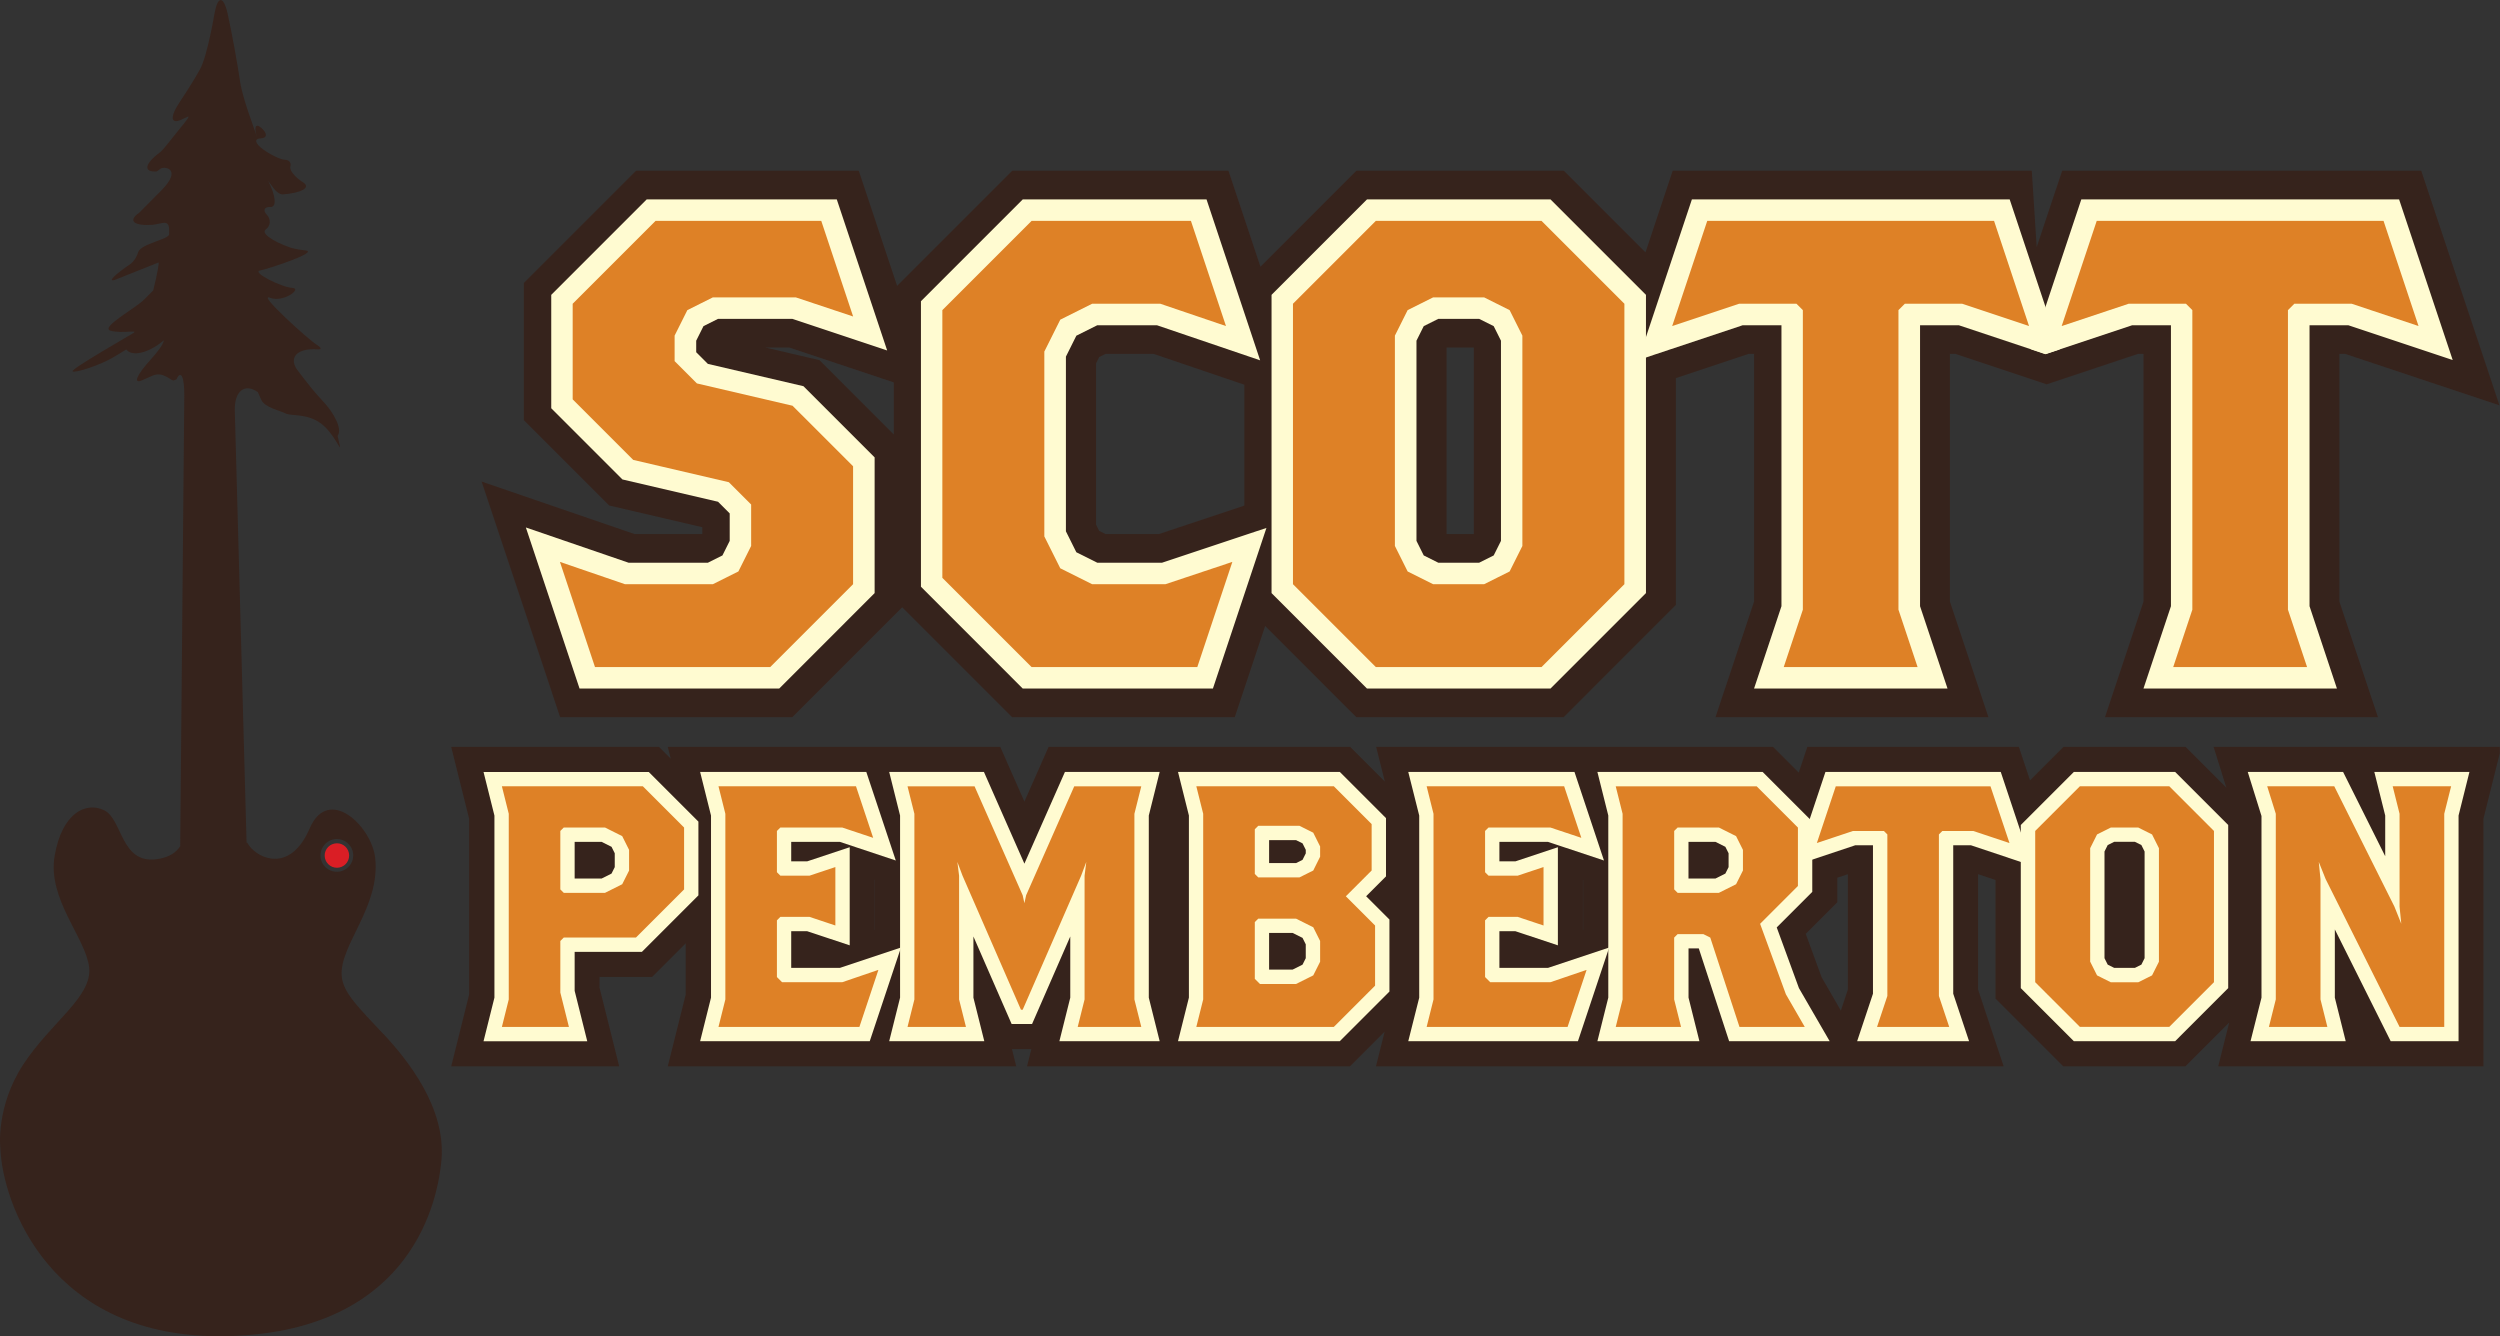 <?xml version="1.0" encoding="UTF-8" standalone="no"?>
<!-- Generator: Adobe Illustrator 16.0.0, SVG Export Plug-In . SVG Version: 6.00 Build 0)  -->
<!DOCTYPE svg  PUBLIC '-//W3C//DTD SVG 1.1//EN'  'http://www.w3.org/Graphics/SVG/1.1/DTD/svg11.dtd'>
<svg xmlns="http://www.w3.org/2000/svg" xml:space="preserve" height="178px" width="333px" version="1.1" y="0px" x="0px" xmlns:xlink="http://www.w3.org/1999/xlink" viewBox="0 0 333 178" enable-background="new 0 0 333 178">
<rect x="0" y="0" width="333" height="178" fill="#333333" stroke="none"/>
<g id="Layer_1">
	<path id="Pemberton_Brown_Outline" d="m294.85 99.482l1.697 5.433-5.433-5.433h-16.256l-4.46 4.459-1.486-4.459h-28.174l-1.144 3.431-3.431-3.431h-52.859l1.155 4.619-4.619-4.619h-40.169l-3.219 7.289-3.219-7.289h-44.285l0.392 1.568-1.569-1.568h-27.672l2.389 9.56v23.435l-2.389 9.56h22.377l-2.619-10.476v-1.431h6.998l4.482-4.481v6.828l-2.389 9.56h46.417l-0.572-2.29h2.579l-0.573 2.29h43.015l4.619-4.619-1.155 4.619h83.611l-3.406-10.223v-15.371l2.32 0.774v15.791l9.028 9.028h16.256l5.841-5.841-1.461 5.841h35.328v-32.994l2.179-8.714v-0.846h-38.14zm-178.3 24.358l-0.033 0.011v-6.648l0.033 0.011v6.63zm94.33 0l-0.031 0.011v-6.648l0.031 0.011v6.63zm31.77 6.36l-2.126-5.811 4.205-4.204v-3.275l1.406-0.469v15.37l-0.933 2.799-2.55-4.42z" fill="#36231C"/>
	<path d="m64.407 138.69l1.451-5.806v-24.25l-1.451-5.806h22.008l6.613 6.612v9.823l-7.529 7.528h-8.956v5.184l1.68 6.723h-13.816zm15.73-21.67l1.318-0.659 0.43-0.859v-1.848l-0.43-0.859-1.318-0.659h-3.594v4.885h3.594z" fill="#FFFBD1"/>
	<polygon points="93.256 138.69 94.707 132.89 94.707 108.63 93.256 102.82 115.39 102.82 119.32 114.62 111.88 112.14 105.39 112.14 105.39 114.73 107.52 114.73 113.18 112.85 113.18 125.92 107.52 124.04 105.39 124.04 105.39 128.92 111.88 128.92 120.01 126.21 115.85 138.69" fill="#FFFBD1"/>
	<polygon points="141.11 138.69 142.56 132.89 142.56 124.74 137.47 136.4 134.75 136.4 129.66 124.74 129.66 132.89 131.11 138.69 118.44 138.69 119.89 132.89 119.89 108.63 118.44 102.82 131.06 102.82 136.45 115.04 141.85 102.82 154.47 102.82 153.02 108.63 153.02 132.89 154.47 138.69" fill="#FFFBD1"/>
	<path d="m156.91 138.69l1.452-5.807v-24.257l-1.452-5.807h21.55l6.155 6.156v7.761l-2.645 2.645 3.103 3.102v9.594l-6.613 6.613h-21.56zm15.27-9.54l1.317-0.659 0.43-0.859v-1.848l-0.43-0.859-1.317-0.659h-3.137v4.885h3.14zm0.46-14.19l0.859-0.43 0.43-0.86v-0.474l-0.429-0.859-0.86-0.43h-3.595v3.053h3.6z" fill="#FFFBD1"/>
	<polygon points="187.58 138.69 189.04 132.89 189.04 108.63 187.58 102.82 209.72 102.82 213.65 114.62 206.2 112.14 199.72 112.14 199.72 114.73 201.86 114.73 207.51 112.85 207.51 125.92 201.86 124.04 199.72 124.04 199.72 128.92 206.2 128.92 214.34 126.21 210.18 138.69" fill="#FFFBD1"/>
	<path d="m230.32 138.69l-4.042-12.363h-1.366v6.558l1.45 5.806h-13.59l1.452-5.807v-24.257l-1.452-5.807h22.009l6.613 6.612v9.365l-4.735 4.735 2.959 8.086 4.094 7.071h-13.39zm-1.82-21.67l1.318-0.659 0.43-0.859v-1.848l-0.43-0.859-1.318-0.659h-3.594v4.885h3.59z" fill="#FFFBD1"/>
	<polygon points="247.37 138.69 249.48 132.36 249.48 112.59 247.12 112.59 238.98 115.31 243.15 102.82 266.5 102.82 270.66 115.31 262.53 112.59 260.17 112.59 260.17 132.36 262.28 138.69" fill="#FFFBD1"/>
	<path d="m276.24 138.69l-7.071-7.071v-21.729l7.071-7.07h13.486l7.07 7.07v21.729l-7.07 7.071h-13.49zm8.13-9.77l0.86-0.43 0.43-0.859v-14.211l-0.43-0.86-0.86-0.43h-2.763l-0.859 0.43-0.43 0.86v14.211l0.43 0.859 0.859 0.43h2.76z" fill="#FFFBD1"/>
	<polygon points="318.44 138.69 311 123.8 311 132.89 312.45 138.69 299.77 138.69 301.23 132.89 301.23 108.69 299.4 102.82 312.1 102.82 317.71 114.05 317.71 108.63 316.26 102.82 328.93 102.82 327.48 108.63 327.48 138.69" fill="#FFFBD1"/>
	<path id="Pemberton_Orange_Fill" d="m91.12 118.47l-6.411 6.41h-9.616l-0.458 0.458v6.869l1.145 4.579h-8.93l0.916-3.663v-24.728l-0.916-3.663h18.775l5.495 5.494v8.24zm-7.327-2.52v-2.748l-0.916-1.831-2.29-1.146h-5.495l-0.458 0.458v7.785l0.458 0.458h5.495l2.29-1.146 0.916-1.82zm33.197 13.28l-2.519 7.556h-18.77l0.916-3.663v-24.728l-0.916-3.663h18.316l2.29 6.868-4.121-1.374h-8.243l-0.458 0.458v5.495l0.458 0.458h3.893l3.434-1.145v7.784l-3.434-1.145h-3.893l-0.458 0.458v7.556l0.687 0.687h8.014l4.8-1.64zm35.03 7.56h-8.471l0.916-3.663v-16.485l0.229-1.832-0.687 1.832-7.785 17.858h-0.229l-7.785-17.858-0.687-1.832 0.229 1.832v16.485l0.916 3.663h-7.785l0.916-3.663v-24.728l-0.916-3.663h8.929l6.411 14.516 0.229 1.053 0.229-1.053 6.411-14.516h8.929l-0.916 3.663v24.728l0.92 3.67zm31.14-5.5l-5.495 5.495h-18.316l0.916-3.663v-24.728l-0.916-3.663h18.316l5.037 5.037v6.182l-3.435 3.435 3.893 3.892v8.02zm-7.32-17.17v-1.374l-0.915-1.831-1.832-0.916h-5.495l-0.458 0.458v5.953l0.458 0.458h5.495l1.832-0.916 0.91-1.83zm0 13.97v-2.748l-0.915-1.831-2.29-1.146h-5.037l-0.458 0.458v7.556l0.688 0.688h4.808l2.29-1.146 0.92-1.83zm35.48 1.14l-2.519 7.556h-18.774l0.915-3.663v-24.728l-0.915-3.663h18.316l2.289 6.868-4.121-1.374h-8.242l-0.458 0.458v5.495l0.458 0.458h3.893l3.434-1.145v7.784l-3.434-1.145h-3.893l-0.458 0.458v7.556l0.687 0.687h8.014l4.81-1.64zm29.08 7.56h-8.701l-3.892-11.906-0.916-0.458h-3.435l-0.458 0.458v8.243l0.916 3.663h-8.7l0.916-3.663v-24.728l-0.916-3.663h18.774l5.495 5.494v7.785l-5.037 5.037 3.435 9.387 2.52 4.36zm-8.24-20.84v-2.748l-0.915-1.831-2.29-1.146h-5.495l-0.458 0.458v7.785l0.458 0.458h5.495l2.29-1.146 0.91-1.82zm35.49-3.66l-4.809-1.603h-4.121l-0.458 0.458v21.522l1.374 4.121h-9.616l1.374-4.121v-21.522l-0.458-0.458h-4.121l-4.809 1.603 2.519-7.555h20.606l2.53 7.55zm27.25 18.54l-5.953 5.953h-11.905l-5.953-5.953v-20.148l5.953-5.952h11.905l5.953 5.952v20.15zm-7.33-2.74v-15.111l-0.916-1.832-1.832-0.916h-3.663l-1.832 0.916-0.916 1.832v15.111l0.916 1.831 1.832 0.916h3.663l1.832-0.916 0.92-1.83zm38.92-23.36l-0.916 3.663v28.391h-5.953l-9.846-19.69-0.915-2.29 0.229 2.29v16.027l0.916 3.663h-7.785l0.916-3.663v-24.728l-1.145-3.663h8.93l8.014 16.026 0.915 2.29-0.229-2.29v-12.363l-0.916-3.663h7.78z" fill="#DE8126"/>
	<path id="Scott_Brown_Fill" d="m311.64 47.138h0.729l20.557 6.852-10.415-31.245h-47.831l-3.394 10.179-0.651-10.18h-47.832l-3.625 10.874-10.872-10.873h-27.63l-12.784 12.782-4.261-12.783h-28.804l-15.331 15.331-5.109-15.331h-29.663l-14.949 14.949v18.267l11.37 11.37 12.402 2.894v0.913h-9.019l-20.378-6.992 10.461 31.385h30.927l14.64-14.64 14.641 14.64h29.653l4.049-12.146 12.15 12.146h27.606l14.947-14.948v-30.214l9.692-3.231h0.728v32.991l-5.14 15.402h36.358l-5.134-15.402v-32.991h0.729l5.449 1.817 6.715 2.238 6.714-2.238 5.452-1.817h0.728v32.99l-5.134 15.403h36.359l-5.136-15.403v-32.989zm-209.71-0.85h3.188l13.936 4.646v6.941l-9.903-9.902-7.23-1.685zm52.43 24.849h-7.103l-0.845-0.422-0.421-0.844v-21.467l0.421-0.845 0.845-0.422h6.403l12.087 4.108v16.097l-11.39 3.795zm41.95 0.001h-3.624v-24.849h3.624v24.849z" fill="#36231C"/>
	<polygon points="77.196 91.715 70.044 70.259 83.728 74.954 94.291 74.954 96.229 73.985 97.197 72.046 97.197 68.389 95.642 66.833 82.907 63.862 73.426 54.38 73.426 39.274 86.139 26.561 111.46 26.561 118.17 46.683 105.54 42.472 95.641 42.472 93.703 43.442 92.734 45.38 92.734 46.915 94.289 48.471 107.02 51.442 116.5 60.923 116.5 79.001 103.79 91.715" fill="#FFFBD1"/>
	<polygon points="136.23 91.715 122.67 78.152 122.67 40.123 136.23 26.561 160.71 26.561 167.85 47.996 154.1 43.321 146.16 43.321 143.37 44.715 141.98 47.503 141.98 70.773 143.37 73.56 146.16 74.954 154.78 74.954 168.69 70.319 161.56 91.715" fill="#FFFBD1"/>
	<path d="m182.08 91.715l-12.71-12.715v-39.727l12.714-12.713h24.445l12.714 12.713v39.727l-12.714 12.714h-24.44zm14.94-16.761l1.939-0.969 0.969-1.939v-26.666l-0.969-1.939-1.939-0.969h-5.44l-1.938 0.969-0.969 1.939v26.665l0.969 1.939 1.938 0.969h5.44z" fill="#FFFBD1"/>
	<polygon points="233.64 91.715 237.29 80.747 237.29 43.321 232.13 43.321 218.22 47.957 225.36 26.561 267.69 26.561 274.35 46.545 272.46 47.171 260.91 43.321 255.75 43.321 255.75 80.747 259.41 91.715" fill="#FFFBD1"/>
	<polygon points="285.51 91.715 289.17 80.747 289.17 43.321 284.01 43.321 274.35 46.541 272.45 47.173 270.57 46.542 277.23 26.561 319.56 26.561 326.7 47.957 312.79 43.321 307.63 43.321 307.63 80.747 311.28 91.715" fill="#FFFBD1"/>
	<path d="m113.63 77.815l-11.037 11.037h-23.341l-4.669-14.008 8.66 2.971h11.716l3.396-1.698 1.698-3.396v-5.519l-2.972-2.972-12.735-2.97-8.065-8.066v-12.735l11.037-11.037h22.074l4.245 12.735-7.641-2.547h-11.044l-3.396 1.698-1.698 3.396v3.396l2.971 2.972 12.735 2.971 8.066 8.065v15.707zm50.52-2.971l-4.669 14.008h-22.074l-11.886-11.886v-35.657l11.886-11.886h21.225l4.669 14.009-8.745-2.972h-9.084l-4.245 2.123-2.122 4.245v24.621l2.122 4.245 4.245 2.123h9.764l8.91-2.973zm52.22 2.971l-11.037 11.037h-22.074l-11.036-11.037v-37.356l11.036-11.037h22.074l11.037 11.037v37.356zm-13.59-5.093v-28.017l-1.698-3.396-3.396-1.698h-6.792l-3.396 1.698-1.697 3.396v28.017l1.697 3.396 3.396 1.698h6.792l3.396-1.698 1.7-3.396z" fill="#DE8126"/>
	<path d="m270.28 43.431l-8.914-2.972h-7.642l-0.849 0.849v39.903l2.547 7.641h-17.829l2.547-7.641v-39.902l-0.849-0.849h-7.642l-8.914 2.972 4.67-14.009h38.204l4.66 14.008zm51.88 0l-8.914-2.972h-7.642l-0.849 0.849v39.903l2.547 7.641h-17.829l2.547-7.641v-39.902l-0.849-0.849h-7.642l-8.914 2.972 4.669-14.009h38.205l4.66 14.008z" fill="#DE8126"/>
	<g id="guitar">
			<defs>
				<rect id="SVGID_1_" y=".012" width="58.851" height="177.98"/>
			</defs>
			<clipPath id="SVGID_2_">
				<use overflow="visible" xlink:href="#SVGID_1_"/>
			</clipPath>
			<path fill="#36231C" d="m51.056 137.72c-3.238-3.465-5.365-5.463-5.542-7.73-0.32-4.09 5.184-9.202 4.461-15.717-0.478-4.246-6.229-9.738-8.736-3.908-2.509 5.827-6.673 4.139-8.053 2.276-0.088-0.125-0.175-0.255-0.252-0.386l-0.091-0.003-1.568-57.579c-0.064-2.583 1.322-3.68 3.071-2.437l0.455 1.028c0.457 1.017 2.554 1.446 3.262 1.815 0.71 0.362 2.844-0.044 4.681 1.322 1.83 1.365 2.766 4.083 2.495 2.859l-0.272-1.224c0.639-0.753-0.304-2.891-2.096-4.754 0 0-1.058-1.102-2.37-2.829l-1.018-1.341c-1.013-1.626 0.265-2.781 2.845-2.576 0 0 0.953 0.076-0.173-0.639-1.139-0.716-7.993-6.932-6.19-6.236 1.801 0.696 4.349-1.256 2.96-1.316-1.391-0.064-5.424-2.084-4.3-2.31 1.124-0.229 8.025-2.483 6.029-2.683-1.289-0.132-2.008-0.385-2.008-0.385-2.439-0.857-3.902-1.941-3.249-2.406 0.652-0.468 0.72-1.348 0.149-1.954-0.57-0.607-0.349-1.076 0.492-1.037 0.842 0.038 0.696-1.523-0.317-3.469l0.684 0.921c0.68 0.924 1.254 0.878 1.254 0.878 2.578-0.212 3.793-0.941 2.704-1.616-1.086-0.678-1.846-1.629-1.686-2.11 0.16-0.483-0.175-0.888-0.74-0.898-0.569-0.011-1.887-0.645-2.93-1.409-1.044-0.761-1.178-1.407-0.299-1.433 0.882-0.026 0.945-0.636 0.146-1.358-0.8-0.725-1.078-0.193-0.62 1.177l-0.988-2.833c-1.039-2.975-1.231-4.33-1.231-4.33-0.372-2.56-1.126-6.704-1.683-9.216-0.556-2.512-1.359-2.481-1.788 0.066 0 0-0.916 5.462-1.887 7.257-0.973 1.793-2.692 4.355-2.692 4.355-1.443 2.146-1.235 3.158 0.46 2.255l0.569-0.256c0.569-0.253-1.074 1.568-2.196 3.024-1.127 1.453-1.465 1.703-1.465 1.703-2.085 1.531-2.291 2.685-0.455 2.557l0.52-0.369c0.514-0.366 2.971 0.014 0.051 2.944l-2.917 2.937c-1.547 1.063-0.705 1.784 1.87 1.596 0 0 0.066-0.008 1.189-0.231 1.125-0.232 0.915 0.818 0.937 1.487 0.026 0.67-3.789 1.278-4.118 2.379-0.327 1.1-1.044 1.589-1.044 1.589-2.134 1.456-3.068 2.409-2.076 2.116l2.896-1.151 2.892-1.154c0.194-0.237-0.108 1.433-0.669 3.707l-1.223 1.222c-1.225 1.23-5.963 3.746-4.425 4.153 1.545 0.401 3.743-0.168 2.998 0.302-0.743 0.469-8.35 4.807-8.086 5.095 0.265 0.291 3.717-0.837 5.434-1.872l1.72-1.037c0.747 1.014 2.981 0.479 4.958-1.187 0 0 0.17-0.141-0.194 0.563-0.366 0.708-1.595 2.057-1.595 2.057-1.74 1.908-2.273 3.135-1.182 2.721l1.477-0.656c1.481-0.659 2.526 0.78 2.87 0.626l0.339-0.146c0.613-1.324 1.084-0.291 1.045 2.297l-0.542 59.889c-0.515 0.813-1.477 1.532-3.239 1.746-4.686 0.56-4.454-5.333-6.874-6.523-2.419-1.188-5.627 0.304-6.614 6.07-0.988 5.768 4.175 10.965 4.602 14.865 0.425 3.904-5.047 7.246-8.763 12.896-3.718 5.653-3.072 11.143-3.072 11.143 0.255 7.233 6.514 25.551 30.077 25.066 23.564-0.478 28.045-16.451 28.678-23.421 0.632-6.98-4.506-13.39-7.742-16.85m-8.365-23.75c-0.006-1.204 0.961-2.185 2.164-2.192 1.203-0.01 2.185 0.96 2.191 2.164 0.008 1.202-0.96 2.184-2.164 2.192-1.202 0.01-2.182-0.96-2.191-2.16" clip-path="url(#SVGID_2_)"/>
	</g>
	<g opacity=".9">
			<defs>
				<rect id="SVGID_3_" y="112.33" x="43.247" height="3.257" width="3.258"/>
			</defs>
			<clipPath id="SVGID_4_">
				<use overflow="visible" xlink:href="#SVGID_3_"/>
			</clipPath>
			<path fill="#EC1C24" d="m44.866 112.33c-0.899 0.004-1.624 0.738-1.619 1.637 0.007 0.899 0.74 1.625 1.641 1.619 0.898-0.006 1.622-0.739 1.617-1.64-0.004-0.91-0.739-1.63-1.639-1.62" clip-path="url(#SVGID_4_)"/>
	</g>
</g>
</svg>
